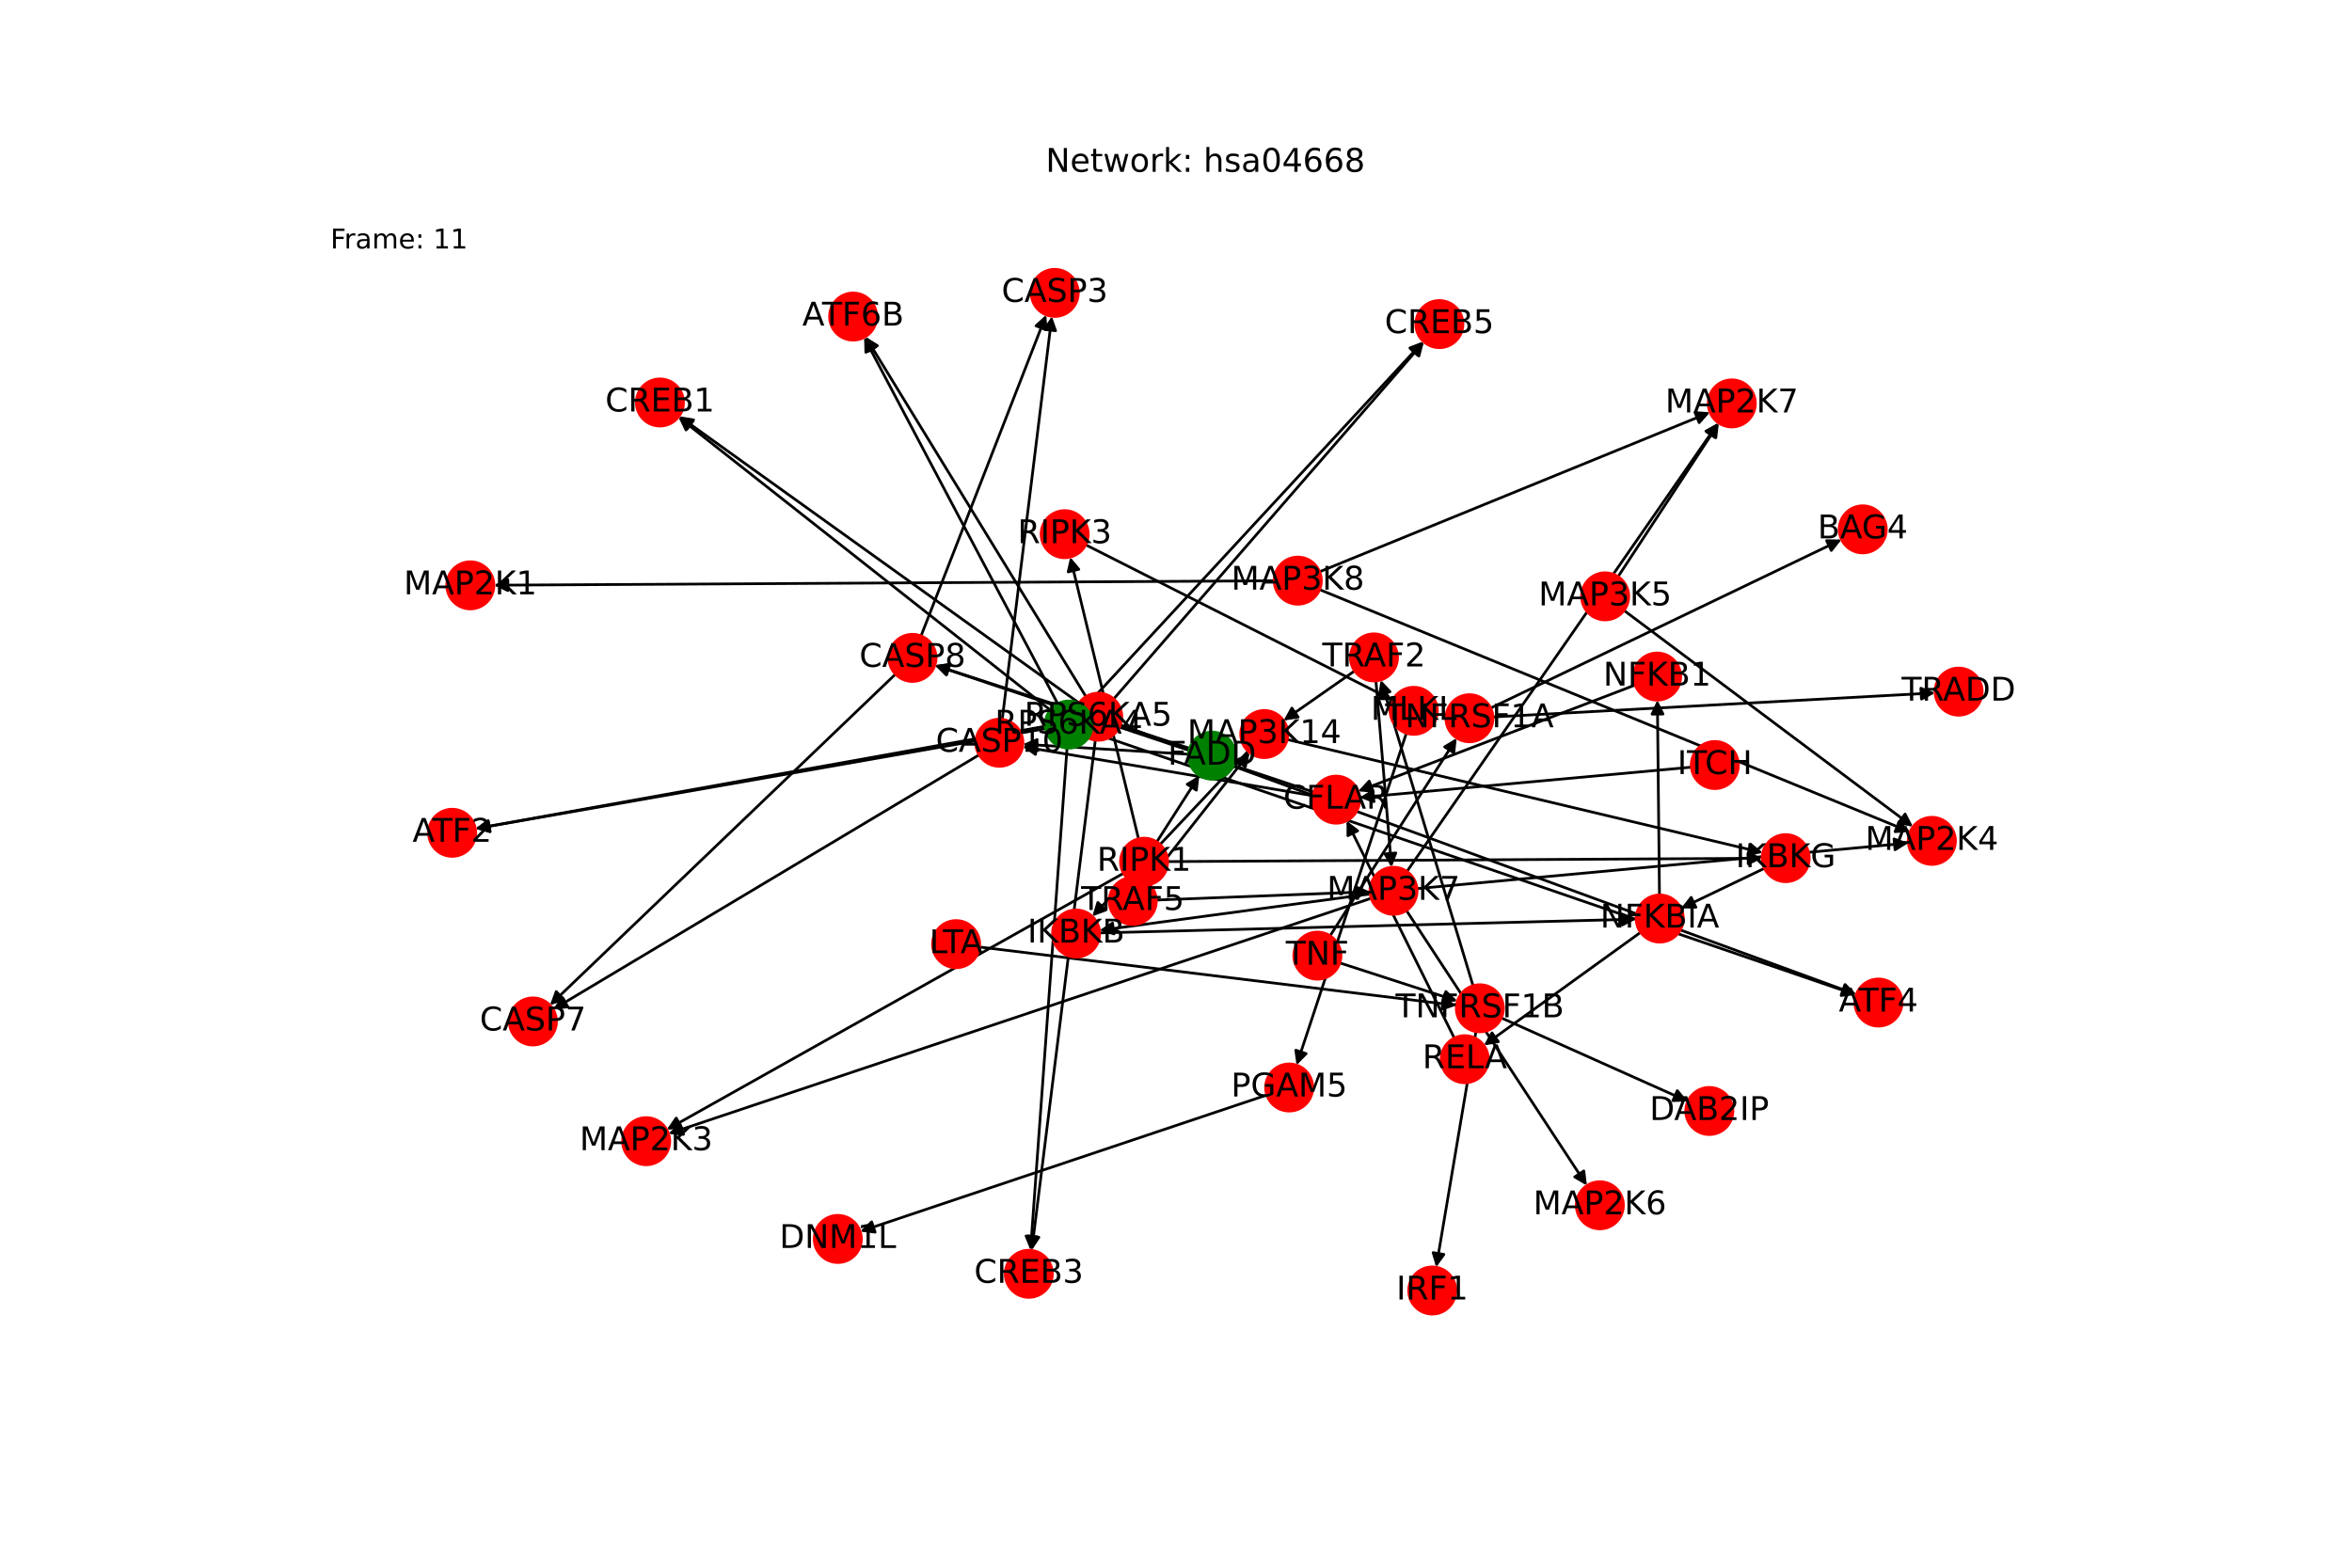 <?xml version="1.0" encoding="utf-8" standalone="no"?>
<!DOCTYPE svg PUBLIC "-//W3C//DTD SVG 1.1//EN"
  "http://www.w3.org/Graphics/SVG/1.1/DTD/svg11.dtd">
<!-- Created with matplotlib (https://matplotlib.org/) -->
<svg height="576pt" version="1.1" viewBox="0 0 864 576" width="864pt" xmlns="http://www.w3.org/2000/svg" xmlns:xlink="http://www.w3.org/1999/xlink">
 <defs>
  <style type="text/css">*{stroke-linecap:butt;stroke-linejoin:round;}</style>
 </defs>
 <g id="figure_1">
  <g id="patch_1">
   <path d="M 0 576 
L 864 576 
L 864 0 
L 0 0 
z
" style="fill:#ffffff;"/>
  </g>
  <g id="axes_1">
   <g id="patch_2">
    <path clip-path="url(#pca495f8135)" d="M 488.605 343.83 
Q 511.866 307.509 534.525 272.13 
" style="fill:none;stroke:#000000;stroke-linecap:round;"/>
    <path clip-path="url(#pca495f8135)" d="M 530.683 274.42 
L 534.525 272.13 
L 534.052 276.577 
L 530.683 274.42 
z
" style="stroke:#000000;stroke-linecap:round;"/>
   </g>
   <g id="patch_3">
    <path clip-path="url(#pca495f8135)" d="M 492.172 353.791 
Q 513.777 360.794 534.319 367.453 
" style="fill:none;stroke:#000000;stroke-linecap:round;"/>
    <path clip-path="url(#pca495f8135)" d="M 531.131 364.317 
L 534.319 367.453 
L 529.897 368.122 
L 531.131 364.317 
z
" style="stroke:#000000;stroke-linecap:round;"/>
   </g>
   <g id="patch_4">
    <path clip-path="url(#pca495f8135)" d="M 548.443 263.426 
Q 629.645 259.006 709.731 254.647 
" style="fill:none;stroke:#000000;stroke-linecap:round;"/>
    <path clip-path="url(#pca495f8135)" d="M 705.628 252.867 
L 709.731 254.647 
L 705.845 256.861 
L 705.628 252.867 
z
" style="stroke:#000000;stroke-linecap:round;"/>
   </g>
   <g id="patch_5">
    <path clip-path="url(#pca495f8135)" d="M 547.606 260.146 
Q 612.037 229.193 675.461 198.725 
" style="fill:none;stroke:#000000;stroke-linecap:round;"/>
    <path clip-path="url(#pca495f8135)" d="M 670.99 198.654 
L 675.461 198.725 
L 672.722 202.259 
L 670.99 198.654 
z
" style="stroke:#000000;stroke-linecap:round;"/>
   </g>
   <g id="patch_6">
    <path clip-path="url(#pca495f8135)" d="M 428.934 316.566 
Q 538.12 315.958 646.188 315.356 
" style="fill:none;stroke:#000000;stroke-linecap:round;"/>
    <path clip-path="url(#pca495f8135)" d="M 642.177 313.378 
L 646.188 315.356 
L 642.199 317.378 
L 642.177 313.378 
z
" style="stroke:#000000;stroke-linecap:round;"/>
   </g>
   <g id="patch_7">
    <path clip-path="url(#pca495f8135)" d="M 418.231 308.2 
Q 405.687 256.44 393.405 205.766 
" style="fill:none;stroke:#000000;stroke-linecap:round;"/>
    <path clip-path="url(#pca495f8135)" d="M 392.404 210.125 
L 393.405 205.766 
L 396.291 209.182 
L 392.404 210.125 
z
" style="stroke:#000000;stroke-linecap:round;"/>
   </g>
   <g id="patch_8">
    <path clip-path="url(#pca495f8135)" d="M 412.722 320.852 
Q 328.825 367.953 245.903 414.507 
" style="fill:none;stroke:#000000;stroke-linecap:round;"/>
    <path clip-path="url(#pca495f8135)" d="M 250.37 414.293 
L 245.903 414.507 
L 248.412 410.805 
L 250.37 414.293 
z
" style="stroke:#000000;stroke-linecap:round;"/>
   </g>
   <g id="patch_9">
    <path clip-path="url(#pca495f8135)" d="M 424.94 309.324 
Q 432.75 297.128 439.957 285.874 
" style="fill:none;stroke:#000000;stroke-linecap:round;"/>
    <path clip-path="url(#pca495f8135)" d="M 436.116 288.164 
L 439.957 285.874 
L 439.484 290.321 
L 436.116 288.164 
z
" style="stroke:#000000;stroke-linecap:round;"/>
   </g>
   <g id="patch_10">
    <path clip-path="url(#pca495f8135)" d="M 503.32 328.449 
Q 453.599 335.145 404.985 341.692 
" style="fill:none;stroke:#000000;stroke-linecap:round;"/>
    <path clip-path="url(#pca495f8135)" d="M 409.216 343.14 
L 404.985 341.692 
L 408.683 339.176 
L 409.216 343.14 
z
" style="stroke:#000000;stroke-linecap:round;"/>
   </g>
   <g id="patch_11">
    <path clip-path="url(#pca495f8135)" d="M 520.521 326.494 
Q 610.781 318.122 699.928 309.853 
" style="fill:none;stroke:#000000;stroke-linecap:round;"/>
    <path clip-path="url(#pca495f8135)" d="M 695.761 308.231 
L 699.928 309.853 
L 696.13 312.214 
L 695.761 308.231 
z
" style="stroke:#000000;stroke-linecap:round;"/>
   </g>
   <g id="patch_12">
    <path clip-path="url(#pca495f8135)" d="M 516.836 320.181 
Q 574.039 237.756 630.604 156.25 
" style="fill:none;stroke:#000000;stroke-linecap:round;"/>
    <path clip-path="url(#pca495f8135)" d="M 626.681 158.396 
L 630.604 156.25 
L 629.967 160.676 
L 626.681 158.396 
z
" style="stroke:#000000;stroke-linecap:round;"/>
   </g>
   <g id="patch_13">
    <path clip-path="url(#pca495f8135)" d="M 503.685 330.047 
Q 374.636 373.295 246.647 416.187 
" style="fill:none;stroke:#000000;stroke-linecap:round;"/>
    <path clip-path="url(#pca495f8135)" d="M 251.075 416.813 
L 246.647 416.187 
L 249.804 413.02 
L 251.075 416.813 
z
" style="stroke:#000000;stroke-linecap:round;"/>
   </g>
   <g id="patch_14">
    <path clip-path="url(#pca495f8135)" d="M 516.649 334.534 
Q 549.798 385.068 582.334 434.668 
" style="fill:none;stroke:#000000;stroke-linecap:round;"/>
    <path clip-path="url(#pca495f8135)" d="M 581.812 430.227 
L 582.334 434.668 
L 578.468 432.421 
L 581.812 430.227 
z
" style="stroke:#000000;stroke-linecap:round;"/>
   </g>
   <g id="patch_15">
    <path clip-path="url(#pca495f8135)" d="M 648.154 319.047 
Q 632.828 326.397 618.51 333.264 
" style="fill:none;stroke:#000000;stroke-linecap:round;"/>
    <path clip-path="url(#pca495f8135)" d="M 622.981 333.337 
L 618.51 333.264 
L 621.251 329.731 
L 622.981 333.337 
z
" style="stroke:#000000;stroke-linecap:round;"/>
   </g>
   <g id="patch_16">
    <path clip-path="url(#pca495f8135)" d="M 403.956 342.774 
Q 502.496 340.245 599.918 337.744 
" style="fill:none;stroke:#000000;stroke-linecap:round;"/>
    <path clip-path="url(#pca495f8135)" d="M 595.868 335.847 
L 599.918 337.744 
L 595.971 339.846 
L 595.868 335.847 
z
" style="stroke:#000000;stroke-linecap:round;"/>
   </g>
   <g id="patch_17">
    <path clip-path="url(#pca495f8135)" d="M 602.669 342.561 
Q 573.882 363.336 546.002 383.456 
" style="fill:none;stroke:#000000;stroke-linecap:round;"/>
    <path clip-path="url(#pca495f8135)" d="M 550.416 382.737 
L 546.002 383.456 
L 548.075 379.494 
L 550.416 382.737 
z
" style="stroke:#000000;stroke-linecap:round;"/>
   </g>
   <g id="patch_18">
    <path clip-path="url(#pca495f8135)" d="M 609.599 328.835 
Q 609.216 293.043 608.846 258.369 
" style="fill:none;stroke:#000000;stroke-linecap:round;"/>
    <path clip-path="url(#pca495f8135)" d="M 606.889 262.39 
L 608.846 258.369 
L 610.889 262.347 
L 606.889 262.39 
z
" style="stroke:#000000;stroke-linecap:round;"/>
   </g>
   <g id="patch_19">
    <path clip-path="url(#pca495f8135)" d="M 468.085 213.389 
Q 324.76 214.202 182.554 215.009 
" style="fill:none;stroke:#000000;stroke-linecap:round;"/>
    <path clip-path="url(#pca495f8135)" d="M 186.565 216.986 
L 182.554 215.009 
L 186.542 212.986 
L 186.565 216.986 
z
" style="stroke:#000000;stroke-linecap:round;"/>
   </g>
   <g id="patch_20">
    <path clip-path="url(#pca495f8135)" d="M 484.759 216.629 
Q 593.204 261.145 700.615 305.236 
" style="fill:none;stroke:#000000;stroke-linecap:round;"/>
    <path clip-path="url(#pca495f8135)" d="M 697.674 301.867 
L 700.615 305.236 
L 696.155 305.568 
L 697.674 301.867 
z
" style="stroke:#000000;stroke-linecap:round;"/>
   </g>
   <g id="patch_21">
    <path clip-path="url(#pca495f8135)" d="M 484.76 210.065 
Q 556.461 180.779 627.126 151.915 
" style="fill:none;stroke:#000000;stroke-linecap:round;"/>
    <path clip-path="url(#pca495f8135)" d="M 622.667 151.576 
L 627.126 151.915 
L 624.179 155.279 
L 622.667 151.576 
z
" style="stroke:#000000;stroke-linecap:round;"/>
   </g>
   <g id="patch_22">
    <path clip-path="url(#pca495f8135)" d="M 541.118 362.178 
Q 524.169 306.009 507.543 250.91 
" style="fill:none;stroke:#000000;stroke-linecap:round;"/>
    <path clip-path="url(#pca495f8135)" d="M 506.784 255.317 
L 507.543 250.91 
L 510.613 254.162 
L 506.784 255.317 
z
" style="stroke:#000000;stroke-linecap:round;"/>
   </g>
   <g id="patch_23">
    <path clip-path="url(#pca495f8135)" d="M 551.524 374.006 
Q 585.763 389.332 618.983 404.201 
" style="fill:none;stroke:#000000;stroke-linecap:round;"/>
    <path clip-path="url(#pca495f8135)" d="M 616.149 400.741 
L 618.983 404.201 
L 614.514 404.392 
L 616.149 400.741 
z
" style="stroke:#000000;stroke-linecap:round;"/>
   </g>
   <g id="patch_24">
    <path clip-path="url(#pca495f8135)" d="M 542.179 379.008 
Q 534.88 422.311 527.766 464.511 
" style="fill:none;stroke:#000000;stroke-linecap:round;"/>
    <path clip-path="url(#pca495f8135)" d="M 530.403 460.899 
L 527.766 464.511 
L 526.459 460.234 
L 530.403 460.899 
z
" style="stroke:#000000;stroke-linecap:round;"/>
   </g>
   <g id="patch_25">
    <path clip-path="url(#pca495f8135)" d="M 497.618 246.508 
Q 484.571 255.629 472.44 264.109 
" style="fill:none;stroke:#000000;stroke-linecap:round;"/>
    <path clip-path="url(#pca495f8135)" d="M 476.864 263.457 
L 472.44 264.109 
L 474.572 260.178 
L 476.864 263.457 
z
" style="stroke:#000000;stroke-linecap:round;"/>
   </g>
   <g id="patch_26">
    <path clip-path="url(#pca495f8135)" d="M 505.44 250.173 
Q 508.308 284.42 511.084 317.552 
" style="fill:none;stroke:#000000;stroke-linecap:round;"/>
    <path clip-path="url(#pca495f8135)" d="M 512.743 313.399 
L 511.084 317.552 
L 508.757 313.733 
L 512.743 313.399 
z
" style="stroke:#000000;stroke-linecap:round;"/>
   </g>
   <g id="patch_27">
    <path clip-path="url(#pca495f8135)" d="M 472.855 271.715 
Q 560.197 292.506 646.452 313.038 
" style="fill:none;stroke:#000000;stroke-linecap:round;"/>
    <path clip-path="url(#pca495f8135)" d="M 643.024 310.166 
L 646.452 313.038 
L 642.097 314.057 
L 643.024 310.166 
z
" style="stroke:#000000;stroke-linecap:round;"/>
   </g>
   <g id="patch_28">
    <path clip-path="url(#pca495f8135)" d="M 458.486 276.009 
Q 429.862 306.354 402.005 335.885 
" style="fill:none;stroke:#000000;stroke-linecap:round;"/>
    <path clip-path="url(#pca495f8135)" d="M 406.204 334.348 
L 402.005 335.885 
L 403.295 331.603 
L 406.204 334.348 
z
" style="stroke:#000000;stroke-linecap:round;"/>
   </g>
   <g id="patch_29">
    <path clip-path="url(#pca495f8135)" d="M 398.832 200.178 
Q 455.222 228.72 510.615 256.758 
" style="fill:none;stroke:#000000;stroke-linecap:round;"/>
    <path clip-path="url(#pca495f8135)" d="M 507.949 253.167 
L 510.615 256.758 
L 506.143 256.736 
L 507.949 253.167 
z
" style="stroke:#000000;stroke-linecap:round;"/>
   </g>
   <g id="patch_30">
    <path clip-path="url(#pca495f8135)" d="M 516.62 269.396 
Q 496.457 330.373 476.646 390.288 
" style="fill:none;stroke:#000000;stroke-linecap:round;"/>
    <path clip-path="url(#pca495f8135)" d="M 479.8 387.118 
L 476.646 390.288 
L 476.003 385.862 
L 479.8 387.118 
z
" style="stroke:#000000;stroke-linecap:round;"/>
   </g>
   <g id="patch_31">
    <path clip-path="url(#pca495f8135)" d="M 465.367 402.324 
Q 390.677 427.391 317.046 452.102 
" style="fill:none;stroke:#000000;stroke-linecap:round;"/>
    <path clip-path="url(#pca495f8135)" d="M 321.474 452.726 
L 317.046 452.102 
L 320.202 448.933 
L 321.474 452.726 
z
" style="stroke:#000000;stroke-linecap:round;"/>
   </g>
   <g id="patch_32">
    <path clip-path="url(#pca495f8135)" d="M 596.577 224.301 
Q 649.653 264.03 701.834 303.09 
" style="fill:none;stroke:#000000;stroke-linecap:round;"/>
    <path clip-path="url(#pca495f8135)" d="M 699.83 299.092 
L 701.834 303.09 
L 697.433 302.295 
L 699.83 299.092 
z
" style="stroke:#000000;stroke-linecap:round;"/>
   </g>
   <g id="patch_33">
    <path clip-path="url(#pca495f8135)" d="M 594.397 211.869 
Q 612.912 183.662 630.814 156.39 
" style="fill:none;stroke:#000000;stroke-linecap:round;"/>
    <path clip-path="url(#pca495f8135)" d="M 626.947 158.637 
L 630.814 156.39 
L 630.291 160.832 
L 626.947 158.637 
z
" style="stroke:#000000;stroke-linecap:round;"/>
   </g>
   <g id="patch_34">
    <path clip-path="url(#pca495f8135)" d="M 436.999 274.955 
Q 390.218 259.679 344.501 244.75 
" style="fill:none;stroke:#000000;stroke-linecap:round;"/>
    <path clip-path="url(#pca495f8135)" d="M 347.682 247.893 
L 344.501 244.75 
L 348.924 244.09 
L 347.682 247.893 
z
" style="stroke:#000000;stroke-linecap:round;"/>
   </g>
   <g id="patch_35">
    <path clip-path="url(#pca495f8135)" d="M 436.585 277.118 
Q 406.172 275.273 376.875 273.496 
" style="fill:none;stroke:#000000;stroke-linecap:round;"/>
    <path clip-path="url(#pca495f8135)" d="M 380.746 275.734 
L 376.875 273.496 
L 380.988 271.742 
L 380.746 275.734 
z
" style="stroke:#000000;stroke-linecap:round;"/>
   </g>
   <g id="patch_36">
    <path clip-path="url(#pca495f8135)" d="M 621.318 281.876 
Q 560.381 287.447 500.558 292.916 
" style="fill:none;stroke:#000000;stroke-linecap:round;"/>
    <path clip-path="url(#pca495f8135)" d="M 504.724 294.544 
L 500.558 292.916 
L 504.36 290.56 
L 504.724 294.544 
z
" style="stroke:#000000;stroke-linecap:round;"/>
   </g>
   <g id="patch_37">
    <path clip-path="url(#pca495f8135)" d="M 482.609 291.057 
Q 413.011 267.759 344.472 244.817 
" style="fill:none;stroke:#000000;stroke-linecap:round;"/>
    <path clip-path="url(#pca495f8135)" d="M 347.631 247.983 
L 344.472 244.817 
L 348.9 244.19 
L 347.631 247.983 
z
" style="stroke:#000000;stroke-linecap:round;"/>
   </g>
   <g id="patch_38">
    <path clip-path="url(#pca495f8135)" d="M 482.287 292.364 
Q 428.969 283.355 376.753 274.532 
" style="fill:none;stroke:#000000;stroke-linecap:round;"/>
    <path clip-path="url(#pca495f8135)" d="M 380.364 277.171 
L 376.753 274.532 
L 381.03 273.227 
L 380.364 277.171 
z
" style="stroke:#000000;stroke-linecap:round;"/>
   </g>
   <g id="patch_39">
    <path clip-path="url(#pca495f8135)" d="M 424.776 330.693 
Q 464.011 329.162 502.128 327.675 
" style="fill:none;stroke:#000000;stroke-linecap:round;"/>
    <path clip-path="url(#pca495f8135)" d="M 498.053 325.833 
L 502.128 327.675 
L 498.209 329.83 
L 498.053 325.833 
z
" style="stroke:#000000;stroke-linecap:round;"/>
   </g>
   <g id="patch_40">
    <path clip-path="url(#pca495f8135)" d="M 421.479 324.23 
Q 440.274 300.372 458.377 277.392 
" style="fill:none;stroke:#000000;stroke-linecap:round;"/>
    <path clip-path="url(#pca495f8135)" d="M 454.33 279.297 
L 458.377 277.392 
L 457.472 281.772 
L 454.33 279.297 
z
" style="stroke:#000000;stroke-linecap:round;"/>
   </g>
   <g id="patch_41">
    <path clip-path="url(#pca495f8135)" d="M 534.228 381.416 
Q 514.448 341.492 495.165 302.57 
" style="fill:none;stroke:#000000;stroke-linecap:round;"/>
    <path clip-path="url(#pca495f8135)" d="M 495.148 307.042 
L 495.165 302.57 
L 498.733 305.266 
L 495.148 307.042 
z
" style="stroke:#000000;stroke-linecap:round;"/>
   </g>
   <g id="patch_42">
    <path clip-path="url(#pca495f8135)" d="M 600.655 251.687 
Q 549.783 271.196 499.955 290.304 
" style="fill:none;stroke:#000000;stroke-linecap:round;"/>
    <path clip-path="url(#pca495f8135)" d="M 504.406 290.74 
L 499.955 290.304 
L 502.974 287.005 
L 504.406 290.74 
z
" style="stroke:#000000;stroke-linecap:round;"/>
   </g>
   <g id="patch_43">
    <path clip-path="url(#pca495f8135)" d="M 396.397 258.287 
Q 322.926 205.606 250.364 153.576 
" style="fill:none;stroke:#000000;stroke-linecap:round;"/>
    <path clip-path="url(#pca495f8135)" d="M 252.45 157.533 
L 250.364 153.576 
L 254.781 154.282 
L 252.45 157.533 
z
" style="stroke:#000000;stroke-linecap:round;"/>
   </g>
   <g id="patch_44">
    <path clip-path="url(#pca495f8135)" d="M 402.365 271.926 
Q 390.684 365.673 379.141 458.311 
" style="fill:none;stroke:#000000;stroke-linecap:round;"/>
    <path clip-path="url(#pca495f8135)" d="M 381.62 454.589 
L 379.141 458.311 
L 377.651 454.094 
L 381.62 454.589 
z
" style="stroke:#000000;stroke-linecap:round;"/>
   </g>
   <g id="patch_45">
    <path clip-path="url(#pca495f8135)" d="M 394.915 264.865 
Q 284.771 284.658 175.729 304.253 
" style="fill:none;stroke:#000000;stroke-linecap:round;"/>
    <path clip-path="url(#pca495f8135)" d="M 180.019 305.514 
L 175.729 304.253 
L 179.312 301.577 
L 180.019 305.514 
z
" style="stroke:#000000;stroke-linecap:round;"/>
   </g>
   <g id="patch_46">
    <path clip-path="url(#pca495f8135)" d="M 411.566 266.313 
Q 546.741 315.846 680.866 364.994 
" style="fill:none;stroke:#000000;stroke-linecap:round;"/>
    <path clip-path="url(#pca495f8135)" d="M 677.798 361.74 
L 680.866 364.994 
L 676.422 365.496 
L 677.798 361.74 
z
" style="stroke:#000000;stroke-linecap:round;"/>
   </g>
   <g id="patch_47">
    <path clip-path="url(#pca495f8135)" d="M 409.117 256.794 
Q 466.093 191.206 522.337 126.462 
" style="fill:none;stroke:#000000;stroke-linecap:round;"/>
    <path clip-path="url(#pca495f8135)" d="M 518.204 128.17 
L 522.337 126.462 
L 521.223 130.793 
L 518.204 128.17 
z
" style="stroke:#000000;stroke-linecap:round;"/>
   </g>
   <g id="patch_48">
    <path clip-path="url(#pca495f8135)" d="M 398.912 255.947 
Q 358.417 189.823 318.506 124.652 
" style="fill:none;stroke:#000000;stroke-linecap:round;"/>
    <path clip-path="url(#pca495f8135)" d="M 318.89 129.108 
L 318.506 124.652 
L 322.301 127.019 
L 318.89 129.108 
z
" style="stroke:#000000;stroke-linecap:round;"/>
   </g>
   <g id="patch_49">
    <path clip-path="url(#pca495f8135)" d="M 385.797 260.861 
Q 317.509 207.05 250.099 153.931 
" style="fill:none;stroke:#000000;stroke-linecap:round;"/>
    <path clip-path="url(#pca495f8135)" d="M 252.003 157.978 
L 250.099 153.931 
L 254.479 154.836 
L 252.003 157.978 
z
" style="stroke:#000000;stroke-linecap:round;"/>
   </g>
   <g id="patch_50">
    <path clip-path="url(#pca495f8135)" d="M 391.973 274.859 
Q 385.266 367.119 378.641 458.263 
" style="fill:none;stroke:#000000;stroke-linecap:round;"/>
    <path clip-path="url(#pca495f8135)" d="M 380.926 454.418 
L 378.641 458.263 
L 376.936 454.128 
L 380.926 454.418 
z
" style="stroke:#000000;stroke-linecap:round;"/>
   </g>
   <g id="patch_51">
    <path clip-path="url(#pca495f8135)" d="M 384.068 267.72 
Q 279.352 286.103 175.738 304.292 
" style="fill:none;stroke:#000000;stroke-linecap:round;"/>
    <path clip-path="url(#pca495f8135)" d="M 180.023 305.57 
L 175.738 304.292 
L 179.332 301.63 
L 180.023 305.57 
z
" style="stroke:#000000;stroke-linecap:round;"/>
   </g>
   <g id="patch_52">
    <path clip-path="url(#pca495f8135)" d="M 400.793 269.035 
Q 541.325 317.291 680.8 365.183 
" style="fill:none;stroke:#000000;stroke-linecap:round;"/>
    <path clip-path="url(#pca495f8135)" d="M 677.666 361.993 
L 680.8 365.183 
L 676.367 365.776 
L 677.666 361.993 
z
" style="stroke:#000000;stroke-linecap:round;"/>
   </g>
   <g id="patch_53">
    <path clip-path="url(#pca495f8135)" d="M 398.482 259.866 
Q 460.675 192.651 522.108 126.257 
" style="fill:none;stroke:#000000;stroke-linecap:round;"/>
    <path clip-path="url(#pca495f8135)" d="M 517.923 127.835 
L 522.108 126.257 
L 520.859 130.552 
L 517.923 127.835 
z
" style="stroke:#000000;stroke-linecap:round;"/>
   </g>
   <g id="patch_54">
    <path clip-path="url(#pca495f8135)" d="M 388.556 258.566 
Q 353 191.267 317.966 124.956 
" style="fill:none;stroke:#000000;stroke-linecap:round;"/>
    <path clip-path="url(#pca495f8135)" d="M 318.066 129.427 
L 317.966 124.956 
L 321.603 127.559 
L 318.066 129.427 
z
" style="stroke:#000000;stroke-linecap:round;"/>
   </g>
   <g id="patch_55">
    <path clip-path="url(#pca495f8135)" d="M 359.822 347.951 
Q 447.422 358.683 533.914 369.279 
" style="fill:none;stroke:#000000;stroke-linecap:round;"/>
    <path clip-path="url(#pca495f8135)" d="M 530.186 366.807 
L 533.914 369.279 
L 529.7 370.777 
L 530.186 366.807 
z
" style="stroke:#000000;stroke-linecap:round;"/>
   </g>
   <g id="patch_56">
    <path clip-path="url(#pca495f8135)" d="M 328.949 247.705 
Q 265.484 308.51 202.827 368.542 
" style="fill:none;stroke:#000000;stroke-linecap:round;"/>
    <path clip-path="url(#pca495f8135)" d="M 207.098 367.219 
L 202.827 368.542 
L 204.331 364.33 
L 207.098 367.219 
z
" style="stroke:#000000;stroke-linecap:round;"/>
   </g>
   <g id="patch_57">
    <path clip-path="url(#pca495f8135)" d="M 338.345 233.647 
Q 361.328 174.66 383.906 116.715 
" style="fill:none;stroke:#000000;stroke-linecap:round;"/>
    <path clip-path="url(#pca495f8135)" d="M 380.59 119.716 
L 383.906 116.715 
L 384.317 121.168 
L 380.59 119.716 
z
" style="stroke:#000000;stroke-linecap:round;"/>
   </g>
   <g id="patch_58">
    <path clip-path="url(#pca495f8135)" d="M 359.68 277.346 
Q 281.441 324.104 204.162 370.289 
" style="fill:none;stroke:#000000;stroke-linecap:round;"/>
    <path clip-path="url(#pca495f8135)" d="M 208.621 369.954 
L 204.162 370.289 
L 206.569 366.52 
L 208.621 369.954 
z
" style="stroke:#000000;stroke-linecap:round;"/>
   </g>
   <g id="patch_59">
    <path clip-path="url(#pca495f8135)" d="M 368.17 264.31 
Q 377.283 190.256 386.26 117.311 
" style="fill:none;stroke:#000000;stroke-linecap:round;"/>
    <path clip-path="url(#pca495f8135)" d="M 383.786 121.036 
L 386.26 117.311 
L 387.757 121.525 
L 383.786 121.036 
z
" style="stroke:#000000;stroke-linecap:round;"/>
   </g>
   <g id="PathCollection_1">
    <defs>
     <path d="M 0 8.66 
C 2.297 8.66 4.5 7.748 6.124 6.124 
C 7.748 4.5 8.66 2.297 8.66 -0 
C 8.66 -2.297 7.748 -4.5 6.124 -6.124 
C 4.5 -7.748 2.297 -8.66 0 -8.66 
C -2.297 -8.66 -4.5 -7.748 -6.124 -6.124 
C -7.748 -4.5 -8.66 -2.297 -8.66 0 
C -8.66 2.297 -7.748 4.5 -6.124 6.124 
C -4.5 7.748 -2.297 8.66 0 8.66 
z
" id="C0_0_b8b6d0cc41"/>
    </defs>
    <g clip-path="url(#pca495f8135)">
     <use style="fill:#ff0000;stroke:#ff0000;" x="483.935" xlink:href="#C0_0_b8b6d0cc41" y="351.121"/>
    </g>
    <g clip-path="url(#pca495f8135)">
     <use style="fill:#ff0000;stroke:#ff0000;" x="539.798" xlink:href="#C0_0_b8b6d0cc41" y="263.897"/>
    </g>
    <g clip-path="url(#pca495f8135)">
     <use style="fill:#ff0000;stroke:#ff0000;" x="719.494" xlink:href="#C0_0_b8b6d0cc41" y="254.115"/>
    </g>
    <g clip-path="url(#pca495f8135)">
     <use style="fill:#ff0000;stroke:#ff0000;" x="420.271" xlink:href="#C0_0_b8b6d0cc41" y="316.614"/>
    </g>
    <g clip-path="url(#pca495f8135)">
     <use style="fill:#ff0000;stroke:#ff0000;" x="511.9" xlink:href="#C0_0_b8b6d0cc41" y="327.294"/>
    </g>
    <g clip-path="url(#pca495f8135)">
     <use style="fill:#ff0000;stroke:#ff0000;" x="655.963" xlink:href="#C0_0_b8b6d0cc41" y="315.302"/>
    </g>
    <g clip-path="url(#pca495f8135)">
     <use style="fill:#ff0000;stroke:#ff0000;" x="395.296" xlink:href="#C0_0_b8b6d0cc41" y="342.997"/>
    </g>
    <g clip-path="url(#pca495f8135)">
     <use style="fill:#ff0000;stroke:#ff0000;" x="609.691" xlink:href="#C0_0_b8b6d0cc41" y="337.493"/>
    </g>
    <g clip-path="url(#pca495f8135)">
     <use style="fill:#ff0000;stroke:#ff0000;" x="476.744" xlink:href="#C0_0_b8b6d0cc41" y="213.34"/>
    </g>
    <g clip-path="url(#pca495f8135)">
     <use style="fill:#ff0000;stroke:#ff0000;" x="172.78" xlink:href="#C0_0_b8b6d0cc41" y="215.065"/>
    </g>
    <g clip-path="url(#pca495f8135)">
     <use style="fill:#ff0000;stroke:#ff0000;" x="543.619" xlink:href="#C0_0_b8b6d0cc41" y="370.468"/>
    </g>
    <g clip-path="url(#pca495f8135)">
     <use style="fill:#ff0000;stroke:#ff0000;" x="504.717" xlink:href="#C0_0_b8b6d0cc41" y="241.546"/>
    </g>
    <g clip-path="url(#pca495f8135)">
     <use style="fill:#ff0000;stroke:#ff0000;" x="464.43" xlink:href="#C0_0_b8b6d0cc41" y="269.709"/>
    </g>
    <g clip-path="url(#pca495f8135)">
     <use style="fill:#ff0000;stroke:#ff0000;" x="391.103" xlink:href="#C0_0_b8b6d0cc41" y="196.266"/>
    </g>
    <g clip-path="url(#pca495f8135)">
     <use style="fill:#ff0000;stroke:#ff0000;" x="684.273" xlink:href="#C0_0_b8b6d0cc41" y="194.492"/>
    </g>
    <g clip-path="url(#pca495f8135)">
     <use style="fill:#ff0000;stroke:#ff0000;" x="519.339" xlink:href="#C0_0_b8b6d0cc41" y="261.173"/>
    </g>
    <g clip-path="url(#pca495f8135)">
     <use style="fill:#ff0000;stroke:#ff0000;" x="473.577" xlink:href="#C0_0_b8b6d0cc41" y="399.569"/>
    </g>
    <g clip-path="url(#pca495f8135)">
     <use style="fill:#ff0000;stroke:#ff0000;" x="307.774" xlink:href="#C0_0_b8b6d0cc41" y="455.214"/>
    </g>
    <g clip-path="url(#pca495f8135)">
     <use style="fill:#ff0000;stroke:#ff0000;" x="589.644" xlink:href="#C0_0_b8b6d0cc41" y="219.11"/>
    </g>
    <g clip-path="url(#pca495f8135)">
     <use style="fill:#ff0000;stroke:#ff0000;" x="627.908" xlink:href="#C0_0_b8b6d0cc41" y="408.195"/>
    </g>
    <g clip-path="url(#pca495f8135)">
     <use style="fill:#ff0000;stroke:#ff0000;" x="237.375" xlink:href="#C0_0_b8b6d0cc41" y="419.295"/>
    </g>
    <g clip-path="url(#pca495f8135)">
     <use style="fill:#ff0000;stroke:#ff0000;" x="526.141" xlink:href="#C0_0_b8b6d0cc41" y="474.153"/>
    </g>
    <g clip-path="url(#pca495f8135)">
     <use style="fill:#008000;stroke:#008000;" x="445.229" xlink:href="#C0_0_b8b6d0cc41" y="277.642"/>
    </g>
    <g clip-path="url(#pca495f8135)">
     <use style="fill:#ff0000;stroke:#ff0000;" x="195.766" xlink:href="#C0_0_b8b6d0cc41" y="375.306"/>
    </g>
    <g clip-path="url(#pca495f8135)">
     <use style="fill:#ff0000;stroke:#ff0000;" x="387.454" xlink:href="#C0_0_b8b6d0cc41" y="107.607"/>
    </g>
    <g clip-path="url(#pca495f8135)">
     <use style="fill:#ff0000;stroke:#ff0000;" x="629.941" xlink:href="#C0_0_b8b6d0cc41" y="281.087"/>
    </g>
    <g clip-path="url(#pca495f8135)">
     <use style="fill:#ff0000;stroke:#ff0000;" x="490.823" xlink:href="#C0_0_b8b6d0cc41" y="293.806"/>
    </g>
    <g clip-path="url(#pca495f8135)">
     <use style="fill:#ff0000;stroke:#ff0000;" x="416.121" xlink:href="#C0_0_b8b6d0cc41" y="331.03"/>
    </g>
    <g clip-path="url(#pca495f8135)">
     <use style="fill:#ff0000;stroke:#ff0000;" x="709.662" xlink:href="#C0_0_b8b6d0cc41" y="308.95"/>
    </g>
    <g clip-path="url(#pca495f8135)">
     <use style="fill:#ff0000;stroke:#ff0000;" x="636.178" xlink:href="#C0_0_b8b6d0cc41" y="148.218"/>
    </g>
    <g clip-path="url(#pca495f8135)">
     <use style="fill:#ff0000;stroke:#ff0000;" x="587.698" xlink:href="#C0_0_b8b6d0cc41" y="442.845"/>
    </g>
    <g clip-path="url(#pca495f8135)">
     <use style="fill:#ff0000;stroke:#ff0000;" x="538.074" xlink:href="#C0_0_b8b6d0cc41" y="389.178"/>
    </g>
    <g clip-path="url(#pca495f8135)">
     <use style="fill:#ff0000;stroke:#ff0000;" x="608.742" xlink:href="#C0_0_b8b6d0cc41" y="248.586"/>
    </g>
    <g clip-path="url(#pca495f8135)">
     <use style="fill:#ff0000;stroke:#ff0000;" x="403.436" xlink:href="#C0_0_b8b6d0cc41" y="263.334"/>
    </g>
    <g clip-path="url(#pca495f8135)">
     <use style="fill:#008000;stroke:#008000;" x="392.601" xlink:href="#C0_0_b8b6d0cc41" y="266.222"/>
    </g>
    <g clip-path="url(#pca495f8135)">
     <use style="fill:#ff0000;stroke:#ff0000;" x="242.419" xlink:href="#C0_0_b8b6d0cc41" y="147.879"/>
    </g>
    <g clip-path="url(#pca495f8135)">
     <use style="fill:#ff0000;stroke:#ff0000;" x="377.932" xlink:href="#C0_0_b8b6d0cc41" y="468.017"/>
    </g>
    <g clip-path="url(#pca495f8135)">
     <use style="fill:#ff0000;stroke:#ff0000;" x="166.106" xlink:href="#C0_0_b8b6d0cc41" y="305.982"/>
    </g>
    <g clip-path="url(#pca495f8135)">
     <use style="fill:#ff0000;stroke:#ff0000;" x="690.045" xlink:href="#C0_0_b8b6d0cc41" y="368.358"/>
    </g>
    <g clip-path="url(#pca495f8135)">
     <use style="fill:#ff0000;stroke:#ff0000;" x="528.749" xlink:href="#C0_0_b8b6d0cc41" y="119.08"/>
    </g>
    <g clip-path="url(#pca495f8135)">
     <use style="fill:#ff0000;stroke:#ff0000;" x="313.4" xlink:href="#C0_0_b8b6d0cc41" y="116.314"/>
    </g>
    <g clip-path="url(#pca495f8135)">
     <use style="fill:#ff0000;stroke:#ff0000;" x="351.223" xlink:href="#C0_0_b8b6d0cc41" y="346.898"/>
    </g>
    <g clip-path="url(#pca495f8135)">
     <use style="fill:#ff0000;stroke:#ff0000;" x="335.202" xlink:href="#C0_0_b8b6d0cc41" y="241.714"/>
    </g>
    <g clip-path="url(#pca495f8135)">
     <use style="fill:#ff0000;stroke:#ff0000;" x="367.113" xlink:href="#C0_0_b8b6d0cc41" y="272.904"/>
    </g>
   </g>
   <g id="text_1">
    <g clip-path="url(#pca495f8135)">
     <!-- TNF -->
     <g transform="translate(472.331 354.432)scale(0.12 -0.12)">
      <defs>
       <path d="M -0.297 72.906 
L 61.375 72.906 
L 61.375 64.594 
L 35.5 64.594 
L 35.5 0 
L 25.594 0 
L 25.594 64.594 
L -0.297 64.594 
z
" id="DejaVuSans-84"/>
       <path d="M 9.812 72.906 
L 23.094 72.906 
L 55.422 11.922 
L 55.422 72.906 
L 64.984 72.906 
L 64.984 0 
L 51.703 0 
L 19.391 60.984 
L 19.391 0 
L 9.812 0 
z
" id="DejaVuSans-78"/>
       <path d="M 9.812 72.906 
L 51.703 72.906 
L 51.703 64.594 
L 19.672 64.594 
L 19.672 43.109 
L 48.578 43.109 
L 48.578 34.812 
L 19.672 34.812 
L 19.672 0 
L 9.812 0 
z
" id="DejaVuSans-70"/>
      </defs>
      <use xlink:href="#DejaVuSans-84"/>
      <use x="61.084" xlink:href="#DejaVuSans-78"/>
      <use x="135.889" xlink:href="#DejaVuSans-70"/>
     </g>
    </g>
   </g>
   <g id="text_2">
    <g clip-path="url(#pca495f8135)">
     <!-- TNFRSF1A -->
     <g transform="translate(508.842 267.208)scale(0.12 -0.12)">
      <defs>
       <path d="M 44.391 34.188 
Q 47.562 33.109 50.562 29.594 
Q 53.562 26.078 56.594 19.922 
L 66.609 0 
L 56 0 
L 46.688 18.703 
Q 43.062 26.031 39.672 28.422 
Q 36.281 30.812 30.422 30.812 
L 19.672 30.812 
L 19.672 0 
L 9.812 0 
L 9.812 72.906 
L 32.078 72.906 
Q 44.578 72.906 50.734 67.672 
Q 56.891 62.453 56.891 51.906 
Q 56.891 45.016 53.688 40.469 
Q 50.484 35.938 44.391 34.188 
z
M 19.672 64.797 
L 19.672 38.922 
L 32.078 38.922 
Q 39.203 38.922 42.844 42.219 
Q 46.484 45.516 46.484 51.906 
Q 46.484 58.297 42.844 61.547 
Q 39.203 64.797 32.078 64.797 
z
" id="DejaVuSans-82"/>
       <path d="M 53.516 70.516 
L 53.516 60.891 
Q 47.906 63.578 42.922 64.891 
Q 37.938 66.219 33.297 66.219 
Q 25.25 66.219 20.875 63.094 
Q 16.5 59.969 16.5 54.203 
Q 16.5 49.359 19.406 46.891 
Q 22.312 44.438 30.422 42.922 
L 36.375 41.703 
Q 47.406 39.594 52.656 34.297 
Q 57.906 29 57.906 20.125 
Q 57.906 9.516 50.797 4.047 
Q 43.703 -1.422 29.984 -1.422 
Q 24.812 -1.422 18.969 -0.25 
Q 13.141 0.922 6.891 3.219 
L 6.891 13.375 
Q 12.891 10.016 18.656 8.297 
Q 24.422 6.594 29.984 6.594 
Q 38.422 6.594 43.016 9.906 
Q 47.609 13.234 47.609 19.391 
Q 47.609 24.75 44.312 27.781 
Q 41.016 30.812 33.5 32.328 
L 27.484 33.5 
Q 16.453 35.688 11.516 40.375 
Q 6.594 45.062 6.594 53.422 
Q 6.594 63.094 13.406 68.656 
Q 20.219 74.219 32.172 74.219 
Q 37.312 74.219 42.625 73.281 
Q 47.953 72.359 53.516 70.516 
z
" id="DejaVuSans-83"/>
       <path d="M 12.406 8.297 
L 28.516 8.297 
L 28.516 63.922 
L 10.984 60.406 
L 10.984 69.391 
L 28.422 72.906 
L 38.281 72.906 
L 38.281 8.297 
L 54.391 8.297 
L 54.391 0 
L 12.406 0 
z
" id="DejaVuSans-49"/>
       <path d="M 34.188 63.188 
L 20.797 26.906 
L 47.609 26.906 
z
M 28.609 72.906 
L 39.797 72.906 
L 67.578 0 
L 57.328 0 
L 50.688 18.703 
L 17.828 18.703 
L 11.188 0 
L 0.781 0 
z
" id="DejaVuSans-65"/>
      </defs>
      <use xlink:href="#DejaVuSans-84"/>
      <use x="61.084" xlink:href="#DejaVuSans-78"/>
      <use x="135.889" xlink:href="#DejaVuSans-70"/>
      <use x="193.408" xlink:href="#DejaVuSans-82"/>
      <use x="262.891" xlink:href="#DejaVuSans-83"/>
      <use x="326.367" xlink:href="#DejaVuSans-70"/>
      <use x="383.887" xlink:href="#DejaVuSans-49"/>
      <use x="447.51" xlink:href="#DejaVuSans-65"/>
     </g>
    </g>
   </g>
   <g id="text_3">
    <g clip-path="url(#pca495f8135)">
     <!-- TRADD -->
     <g transform="translate(698.556 257.426)scale(0.12 -0.12)">
      <defs>
       <path d="M 19.672 64.797 
L 19.672 8.109 
L 31.594 8.109 
Q 46.688 8.109 53.688 14.938 
Q 60.688 21.781 60.688 36.531 
Q 60.688 51.172 53.688 57.984 
Q 46.688 64.797 31.594 64.797 
z
M 9.812 72.906 
L 30.078 72.906 
Q 51.266 72.906 61.172 64.094 
Q 71.094 55.281 71.094 36.531 
Q 71.094 17.672 61.125 8.828 
Q 51.172 0 30.078 0 
L 9.812 0 
z
" id="DejaVuSans-68"/>
      </defs>
      <use xlink:href="#DejaVuSans-84"/>
      <use x="61.084" xlink:href="#DejaVuSans-82"/>
      <use x="126.566" xlink:href="#DejaVuSans-65"/>
      <use x="194.975" xlink:href="#DejaVuSans-68"/>
      <use x="271.977" xlink:href="#DejaVuSans-68"/>
     </g>
    </g>
   </g>
   <g id="text_4">
    <g clip-path="url(#pca495f8135)">
     <!-- RIPK1 -->
     <g transform="translate(402.962 319.925)scale(0.12 -0.12)">
      <defs>
       <path d="M 9.812 72.906 
L 19.672 72.906 
L 19.672 0 
L 9.812 0 
z
" id="DejaVuSans-73"/>
       <path d="M 19.672 64.797 
L 19.672 37.406 
L 32.078 37.406 
Q 38.969 37.406 42.719 40.969 
Q 46.484 44.531 46.484 51.125 
Q 46.484 57.672 42.719 61.234 
Q 38.969 64.797 32.078 64.797 
z
M 9.812 72.906 
L 32.078 72.906 
Q 44.344 72.906 50.609 67.359 
Q 56.891 61.812 56.891 51.125 
Q 56.891 40.328 50.609 34.812 
Q 44.344 29.297 32.078 29.297 
L 19.672 29.297 
L 19.672 0 
L 9.812 0 
z
" id="DejaVuSans-80"/>
       <path d="M 9.812 72.906 
L 19.672 72.906 
L 19.672 42.094 
L 52.391 72.906 
L 65.094 72.906 
L 28.906 38.922 
L 67.672 0 
L 54.688 0 
L 19.672 35.109 
L 19.672 0 
L 9.812 0 
z
" id="DejaVuSans-75"/>
      </defs>
      <use xlink:href="#DejaVuSans-82"/>
      <use x="69.482" xlink:href="#DejaVuSans-73"/>
      <use x="98.975" xlink:href="#DejaVuSans-80"/>
      <use x="159.277" xlink:href="#DejaVuSans-75"/>
      <use x="224.854" xlink:href="#DejaVuSans-49"/>
     </g>
    </g>
   </g>
   <g id="text_5">
    <g clip-path="url(#pca495f8135)">
     <!-- MAP3K7 -->
     <g transform="translate(487.431 330.605)scale(0.12 -0.12)">
      <defs>
       <path d="M 9.812 72.906 
L 24.516 72.906 
L 43.109 23.297 
L 61.812 72.906 
L 76.516 72.906 
L 76.516 0 
L 66.891 0 
L 66.891 64.016 
L 48.094 14.016 
L 38.188 14.016 
L 19.391 64.016 
L 19.391 0 
L 9.812 0 
z
" id="DejaVuSans-77"/>
       <path d="M 40.578 39.312 
Q 47.656 37.797 51.625 33 
Q 55.609 28.219 55.609 21.188 
Q 55.609 10.406 48.188 4.484 
Q 40.766 -1.422 27.094 -1.422 
Q 22.516 -1.422 17.656 -0.516 
Q 12.797 0.391 7.625 2.203 
L 7.625 11.719 
Q 11.719 9.328 16.594 8.109 
Q 21.484 6.891 26.812 6.891 
Q 36.078 6.891 40.938 10.547 
Q 45.797 14.203 45.797 21.188 
Q 45.797 27.641 41.281 31.266 
Q 36.766 34.906 28.719 34.906 
L 20.219 34.906 
L 20.219 43.016 
L 29.109 43.016 
Q 36.375 43.016 40.234 45.922 
Q 44.094 48.828 44.094 54.297 
Q 44.094 59.906 40.109 62.906 
Q 36.141 65.922 28.719 65.922 
Q 24.656 65.922 20.016 65.031 
Q 15.375 64.156 9.812 62.312 
L 9.812 71.094 
Q 15.438 72.656 20.344 73.438 
Q 25.25 74.219 29.594 74.219 
Q 40.828 74.219 47.359 69.109 
Q 53.906 64.016 53.906 55.328 
Q 53.906 49.266 50.438 45.094 
Q 46.969 40.922 40.578 39.312 
z
" id="DejaVuSans-51"/>
       <path d="M 8.203 72.906 
L 55.078 72.906 
L 55.078 68.703 
L 28.609 0 
L 18.312 0 
L 43.219 64.594 
L 8.203 64.594 
z
" id="DejaVuSans-55"/>
      </defs>
      <use xlink:href="#DejaVuSans-77"/>
      <use x="86.279" xlink:href="#DejaVuSans-65"/>
      <use x="154.688" xlink:href="#DejaVuSans-80"/>
      <use x="214.99" xlink:href="#DejaVuSans-51"/>
      <use x="278.613" xlink:href="#DejaVuSans-75"/>
      <use x="344.189" xlink:href="#DejaVuSans-55"/>
     </g>
    </g>
   </g>
   <g id="text_6">
    <g clip-path="url(#pca495f8135)">
     <!-- IKBKG -->
     <g transform="translate(637.558 318.613)scale(0.12 -0.12)">
      <defs>
       <path d="M 19.672 34.812 
L 19.672 8.109 
L 35.5 8.109 
Q 43.453 8.109 47.281 11.406 
Q 51.125 14.703 51.125 21.484 
Q 51.125 28.328 47.281 31.562 
Q 43.453 34.812 35.5 34.812 
z
M 19.672 64.797 
L 19.672 42.828 
L 34.281 42.828 
Q 41.5 42.828 45.031 45.531 
Q 48.578 48.25 48.578 53.812 
Q 48.578 59.328 45.031 62.062 
Q 41.5 64.797 34.281 64.797 
z
M 9.812 72.906 
L 35.016 72.906 
Q 46.297 72.906 52.391 68.219 
Q 58.5 63.531 58.5 54.891 
Q 58.5 48.188 55.375 44.234 
Q 52.25 40.281 46.188 39.312 
Q 53.469 37.75 57.5 32.781 
Q 61.531 27.828 61.531 20.406 
Q 61.531 10.641 54.891 5.312 
Q 48.25 0 35.984 0 
L 9.812 0 
z
" id="DejaVuSans-66"/>
       <path d="M 59.516 10.406 
L 59.516 29.984 
L 43.406 29.984 
L 43.406 38.094 
L 69.281 38.094 
L 69.281 6.781 
Q 63.578 2.734 56.688 0.656 
Q 49.812 -1.422 42 -1.422 
Q 24.906 -1.422 15.25 8.562 
Q 5.609 18.562 5.609 36.375 
Q 5.609 54.25 15.25 64.234 
Q 24.906 74.219 42 74.219 
Q 49.125 74.219 55.547 72.453 
Q 61.969 70.703 67.391 67.281 
L 67.391 56.781 
Q 61.922 61.422 55.766 63.766 
Q 49.609 66.109 42.828 66.109 
Q 29.438 66.109 22.719 58.641 
Q 16.016 51.172 16.016 36.375 
Q 16.016 21.625 22.719 14.156 
Q 29.438 6.688 42.828 6.688 
Q 48.047 6.688 52.141 7.594 
Q 56.25 8.5 59.516 10.406 
z
" id="DejaVuSans-71"/>
      </defs>
      <use xlink:href="#DejaVuSans-73"/>
      <use x="29.492" xlink:href="#DejaVuSans-75"/>
      <use x="95.068" xlink:href="#DejaVuSans-66"/>
      <use x="163.672" xlink:href="#DejaVuSans-75"/>
      <use x="229.248" xlink:href="#DejaVuSans-71"/>
     </g>
    </g>
   </g>
   <g id="text_7">
    <g clip-path="url(#pca495f8135)">
     <!-- IKBKB -->
     <g transform="translate(377.424 346.308)scale(0.12 -0.12)">
      <use xlink:href="#DejaVuSans-73"/>
      <use x="29.492" xlink:href="#DejaVuSans-75"/>
      <use x="95.068" xlink:href="#DejaVuSans-66"/>
      <use x="163.672" xlink:href="#DejaVuSans-75"/>
      <use x="229.248" xlink:href="#DejaVuSans-66"/>
     </g>
    </g>
   </g>
   <g id="text_8">
    <g clip-path="url(#pca495f8135)">
     <!-- NFKBIA -->
     <g transform="translate(587.826 340.804)scale(0.12 -0.12)">
      <use xlink:href="#DejaVuSans-78"/>
      <use x="74.805" xlink:href="#DejaVuSans-70"/>
      <use x="132.324" xlink:href="#DejaVuSans-75"/>
      <use x="197.9" xlink:href="#DejaVuSans-66"/>
      <use x="266.504" xlink:href="#DejaVuSans-73"/>
      <use x="295.996" xlink:href="#DejaVuSans-65"/>
     </g>
    </g>
   </g>
   <g id="text_9">
    <g clip-path="url(#pca495f8135)">
     <!-- MAP3K8 -->
     <g transform="translate(452.276 216.651)scale(0.12 -0.12)">
      <defs>
       <path d="M 31.781 34.625 
Q 24.75 34.625 20.719 30.859 
Q 16.703 27.094 16.703 20.516 
Q 16.703 13.922 20.719 10.156 
Q 24.75 6.391 31.781 6.391 
Q 38.812 6.391 42.859 10.172 
Q 46.922 13.969 46.922 20.516 
Q 46.922 27.094 42.891 30.859 
Q 38.875 34.625 31.781 34.625 
z
M 21.922 38.812 
Q 15.578 40.375 12.031 44.719 
Q 8.5 49.078 8.5 55.328 
Q 8.5 64.062 14.719 69.141 
Q 20.953 74.219 31.781 74.219 
Q 42.672 74.219 48.875 69.141 
Q 55.078 64.062 55.078 55.328 
Q 55.078 49.078 51.531 44.719 
Q 48 40.375 41.703 38.812 
Q 48.828 37.156 52.797 32.312 
Q 56.781 27.484 56.781 20.516 
Q 56.781 9.906 50.312 4.234 
Q 43.844 -1.422 31.781 -1.422 
Q 19.734 -1.422 13.25 4.234 
Q 6.781 9.906 6.781 20.516 
Q 6.781 27.484 10.781 32.312 
Q 14.797 37.156 21.922 38.812 
z
M 18.312 54.391 
Q 18.312 48.734 21.844 45.562 
Q 25.391 42.391 31.781 42.391 
Q 38.141 42.391 41.719 45.562 
Q 45.312 48.734 45.312 54.391 
Q 45.312 60.062 41.719 63.234 
Q 38.141 66.406 31.781 66.406 
Q 25.391 66.406 21.844 63.234 
Q 18.312 60.062 18.312 54.391 
z
" id="DejaVuSans-56"/>
      </defs>
      <use xlink:href="#DejaVuSans-77"/>
      <use x="86.279" xlink:href="#DejaVuSans-65"/>
      <use x="154.688" xlink:href="#DejaVuSans-80"/>
      <use x="214.99" xlink:href="#DejaVuSans-51"/>
      <use x="278.613" xlink:href="#DejaVuSans-75"/>
      <use x="344.189" xlink:href="#DejaVuSans-56"/>
     </g>
    </g>
   </g>
   <g id="text_10">
    <g clip-path="url(#pca495f8135)">
     <!-- MAP2K1 -->
     <g transform="translate(148.311 218.376)scale(0.12 -0.12)">
      <defs>
       <path d="M 19.188 8.297 
L 53.609 8.297 
L 53.609 0 
L 7.328 0 
L 7.328 8.297 
Q 12.938 14.109 22.625 23.891 
Q 32.328 33.688 34.812 36.531 
Q 39.547 41.844 41.422 45.531 
Q 43.312 49.219 43.312 52.781 
Q 43.312 58.594 39.234 62.25 
Q 35.156 65.922 28.609 65.922 
Q 23.969 65.922 18.812 64.312 
Q 13.672 62.703 7.812 59.422 
L 7.812 69.391 
Q 13.766 71.781 18.938 73 
Q 24.125 74.219 28.422 74.219 
Q 39.75 74.219 46.484 68.547 
Q 53.219 62.891 53.219 53.422 
Q 53.219 48.922 51.531 44.891 
Q 49.859 40.875 45.406 35.406 
Q 44.188 33.984 37.641 27.219 
Q 31.109 20.453 19.188 8.297 
z
" id="DejaVuSans-50"/>
      </defs>
      <use xlink:href="#DejaVuSans-77"/>
      <use x="86.279" xlink:href="#DejaVuSans-65"/>
      <use x="154.688" xlink:href="#DejaVuSans-80"/>
      <use x="214.99" xlink:href="#DejaVuSans-50"/>
      <use x="278.613" xlink:href="#DejaVuSans-75"/>
      <use x="344.189" xlink:href="#DejaVuSans-49"/>
     </g>
    </g>
   </g>
   <g id="text_11">
    <g clip-path="url(#pca495f8135)">
     <!-- TNFRSF1B -->
     <g transform="translate(512.652 373.779)scale(0.12 -0.12)">
      <use xlink:href="#DejaVuSans-84"/>
      <use x="61.084" xlink:href="#DejaVuSans-78"/>
      <use x="135.889" xlink:href="#DejaVuSans-70"/>
      <use x="193.408" xlink:href="#DejaVuSans-82"/>
      <use x="262.891" xlink:href="#DejaVuSans-83"/>
      <use x="326.367" xlink:href="#DejaVuSans-70"/>
      <use x="383.887" xlink:href="#DejaVuSans-49"/>
      <use x="447.51" xlink:href="#DejaVuSans-66"/>
     </g>
    </g>
   </g>
   <g id="text_12">
    <g clip-path="url(#pca495f8135)">
     <!-- TRAF2 -->
     <g transform="translate(485.75 244.857)scale(0.12 -0.12)">
      <use xlink:href="#DejaVuSans-84"/>
      <use x="61.084" xlink:href="#DejaVuSans-82"/>
      <use x="126.566" xlink:href="#DejaVuSans-65"/>
      <use x="194.975" xlink:href="#DejaVuSans-70"/>
      <use x="252.494" xlink:href="#DejaVuSans-50"/>
     </g>
    </g>
   </g>
   <g id="text_13">
    <g clip-path="url(#pca495f8135)">
     <!-- MAP3K14 -->
     <g transform="translate(436.143 273.02)scale(0.12 -0.12)">
      <defs>
       <path d="M 37.797 64.312 
L 12.891 25.391 
L 37.797 25.391 
z
M 35.203 72.906 
L 47.609 72.906 
L 47.609 25.391 
L 58.016 25.391 
L 58.016 17.188 
L 47.609 17.188 
L 47.609 0 
L 37.797 0 
L 37.797 17.188 
L 4.891 17.188 
L 4.891 26.703 
z
" id="DejaVuSans-52"/>
      </defs>
      <use xlink:href="#DejaVuSans-77"/>
      <use x="86.279" xlink:href="#DejaVuSans-65"/>
      <use x="154.688" xlink:href="#DejaVuSans-80"/>
      <use x="214.99" xlink:href="#DejaVuSans-51"/>
      <use x="278.613" xlink:href="#DejaVuSans-75"/>
      <use x="344.189" xlink:href="#DejaVuSans-49"/>
      <use x="407.812" xlink:href="#DejaVuSans-52"/>
     </g>
    </g>
   </g>
   <g id="text_14">
    <g clip-path="url(#pca495f8135)">
     <!-- RIPK3 -->
     <g transform="translate(373.794 199.577)scale(0.12 -0.12)">
      <use xlink:href="#DejaVuSans-82"/>
      <use x="69.482" xlink:href="#DejaVuSans-73"/>
      <use x="98.975" xlink:href="#DejaVuSans-80"/>
      <use x="159.277" xlink:href="#DejaVuSans-75"/>
      <use x="224.854" xlink:href="#DejaVuSans-51"/>
     </g>
    </g>
   </g>
   <g id="text_15">
    <g clip-path="url(#pca495f8135)">
     <!-- BAG4 -->
     <g transform="translate(667.69 197.803)scale(0.12 -0.12)">
      <use xlink:href="#DejaVuSans-66"/>
      <use x="68.604" xlink:href="#DejaVuSans-65"/>
      <use x="135.262" xlink:href="#DejaVuSans-71"/>
      <use x="212.752" xlink:href="#DejaVuSans-52"/>
     </g>
    </g>
   </g>
   <g id="text_16">
    <g clip-path="url(#pca495f8135)">
     <!-- MLKL -->
     <g transform="translate(503.541 264.485)scale(0.12 -0.12)">
      <defs>
       <path d="M 9.812 72.906 
L 19.672 72.906 
L 19.672 8.297 
L 55.172 8.297 
L 55.172 0 
L 9.812 0 
z
" id="DejaVuSans-76"/>
      </defs>
      <use xlink:href="#DejaVuSans-77"/>
      <use x="86.279" xlink:href="#DejaVuSans-76"/>
      <use x="141.992" xlink:href="#DejaVuSans-75"/>
      <use x="207.568" xlink:href="#DejaVuSans-76"/>
     </g>
    </g>
   </g>
   <g id="text_17">
    <g clip-path="url(#pca495f8135)">
     <!-- PGAM5 -->
     <g transform="translate(452.211 402.88)scale(0.12 -0.12)">
      <defs>
       <path d="M 10.797 72.906 
L 49.516 72.906 
L 49.516 64.594 
L 19.828 64.594 
L 19.828 46.734 
Q 21.969 47.469 24.109 47.828 
Q 26.266 48.188 28.422 48.188 
Q 40.625 48.188 47.75 41.5 
Q 54.891 34.812 54.891 23.391 
Q 54.891 11.625 47.562 5.094 
Q 40.234 -1.422 26.906 -1.422 
Q 22.312 -1.422 17.547 -0.641 
Q 12.797 0.141 7.719 1.703 
L 7.719 11.625 
Q 12.109 9.234 16.797 8.062 
Q 21.484 6.891 26.703 6.891 
Q 35.156 6.891 40.078 11.328 
Q 45.016 15.766 45.016 23.391 
Q 45.016 31 40.078 35.438 
Q 35.156 39.891 26.703 39.891 
Q 22.75 39.891 18.812 39.016 
Q 14.891 38.141 10.797 36.281 
z
" id="DejaVuSans-53"/>
      </defs>
      <use xlink:href="#DejaVuSans-80"/>
      <use x="60.303" xlink:href="#DejaVuSans-71"/>
      <use x="137.793" xlink:href="#DejaVuSans-65"/>
      <use x="206.201" xlink:href="#DejaVuSans-77"/>
      <use x="292.48" xlink:href="#DejaVuSans-53"/>
     </g>
    </g>
   </g>
   <g id="text_18">
    <g clip-path="url(#pca495f8135)">
     <!-- DNM1L -->
     <g transform="translate(286.328 458.525)scale(0.12 -0.12)">
      <use xlink:href="#DejaVuSans-68"/>
      <use x="77.002" xlink:href="#DejaVuSans-78"/>
      <use x="151.807" xlink:href="#DejaVuSans-77"/>
      <use x="238.086" xlink:href="#DejaVuSans-49"/>
      <use x="301.709" xlink:href="#DejaVuSans-76"/>
     </g>
    </g>
   </g>
   <g id="text_19">
    <g clip-path="url(#pca495f8135)">
     <!-- MAP3K5 -->
     <g transform="translate(565.175 222.422)scale(0.12 -0.12)">
      <use xlink:href="#DejaVuSans-77"/>
      <use x="86.279" xlink:href="#DejaVuSans-65"/>
      <use x="154.688" xlink:href="#DejaVuSans-80"/>
      <use x="214.99" xlink:href="#DejaVuSans-51"/>
      <use x="278.613" xlink:href="#DejaVuSans-75"/>
      <use x="344.189" xlink:href="#DejaVuSans-53"/>
     </g>
    </g>
   </g>
   <g id="text_20">
    <g clip-path="url(#pca495f8135)">
     <!-- DAB2IP -->
     <g transform="translate(605.966 411.507)scale(0.12 -0.12)">
      <use xlink:href="#DejaVuSans-68"/>
      <use x="75.252" xlink:href="#DejaVuSans-65"/>
      <use x="143.66" xlink:href="#DejaVuSans-66"/>
      <use x="212.264" xlink:href="#DejaVuSans-50"/>
      <use x="275.887" xlink:href="#DejaVuSans-73"/>
      <use x="305.379" xlink:href="#DejaVuSans-80"/>
     </g>
    </g>
   </g>
   <g id="text_21">
    <g clip-path="url(#pca495f8135)">
     <!-- MAP2K3 -->
     <g transform="translate(212.906 422.606)scale(0.12 -0.12)">
      <use xlink:href="#DejaVuSans-77"/>
      <use x="86.279" xlink:href="#DejaVuSans-65"/>
      <use x="154.688" xlink:href="#DejaVuSans-80"/>
      <use x="214.99" xlink:href="#DejaVuSans-50"/>
      <use x="278.613" xlink:href="#DejaVuSans-75"/>
      <use x="344.189" xlink:href="#DejaVuSans-51"/>
     </g>
    </g>
   </g>
   <g id="text_22">
    <g clip-path="url(#pca495f8135)">
     <!-- IRF1 -->
     <g transform="translate(512.933 477.464)scale(0.12 -0.12)">
      <use xlink:href="#DejaVuSans-73"/>
      <use x="29.492" xlink:href="#DejaVuSans-82"/>
      <use x="98.975" xlink:href="#DejaVuSans-70"/>
      <use x="156.494" xlink:href="#DejaVuSans-49"/>
     </g>
    </g>
   </g>
   <g id="text_23">
    <g clip-path="url(#pca495f8135)">
     <!-- FADD -->
     <g transform="translate(428.981 280.953)scale(0.12 -0.12)">
      <use xlink:href="#DejaVuSans-70"/>
      <use x="48.395" xlink:href="#DejaVuSans-65"/>
      <use x="116.803" xlink:href="#DejaVuSans-68"/>
      <use x="193.805" xlink:href="#DejaVuSans-68"/>
     </g>
    </g>
   </g>
   <g id="text_24">
    <g clip-path="url(#pca495f8135)">
     <!-- CASP7 -->
     <g transform="translate(176.228 378.617)scale(0.12 -0.12)">
      <defs>
       <path d="M 64.406 67.281 
L 64.406 56.891 
Q 59.422 61.531 53.781 63.812 
Q 48.141 66.109 41.797 66.109 
Q 29.297 66.109 22.656 58.469 
Q 16.016 50.828 16.016 36.375 
Q 16.016 21.969 22.656 14.328 
Q 29.297 6.688 41.797 6.688 
Q 48.141 6.688 53.781 8.984 
Q 59.422 11.281 64.406 15.922 
L 64.406 5.609 
Q 59.234 2.094 53.438 0.328 
Q 47.656 -1.422 41.219 -1.422 
Q 24.656 -1.422 15.125 8.703 
Q 5.609 18.844 5.609 36.375 
Q 5.609 53.953 15.125 64.078 
Q 24.656 74.219 41.219 74.219 
Q 47.75 74.219 53.531 72.484 
Q 59.328 70.75 64.406 67.281 
z
" id="DejaVuSans-67"/>
      </defs>
      <use xlink:href="#DejaVuSans-67"/>
      <use x="69.824" xlink:href="#DejaVuSans-65"/>
      <use x="138.232" xlink:href="#DejaVuSans-83"/>
      <use x="201.709" xlink:href="#DejaVuSans-80"/>
      <use x="262.012" xlink:href="#DejaVuSans-55"/>
     </g>
    </g>
   </g>
   <g id="text_25">
    <g clip-path="url(#pca495f8135)">
     <!-- CASP3 -->
     <g transform="translate(367.916 110.919)scale(0.12 -0.12)">
      <use xlink:href="#DejaVuSans-67"/>
      <use x="69.824" xlink:href="#DejaVuSans-65"/>
      <use x="138.232" xlink:href="#DejaVuSans-83"/>
      <use x="201.709" xlink:href="#DejaVuSans-80"/>
      <use x="262.012" xlink:href="#DejaVuSans-51"/>
     </g>
    </g>
   </g>
   <g id="text_26">
    <g clip-path="url(#pca495f8135)">
     <!-- ITCH -->
     <g transform="translate(616.157 284.398)scale(0.12 -0.12)">
      <defs>
       <path d="M 9.812 72.906 
L 19.672 72.906 
L 19.672 43.016 
L 55.516 43.016 
L 55.516 72.906 
L 65.375 72.906 
L 65.375 0 
L 55.516 0 
L 55.516 34.719 
L 19.672 34.719 
L 19.672 0 
L 9.812 0 
z
" id="DejaVuSans-72"/>
      </defs>
      <use xlink:href="#DejaVuSans-73"/>
      <use x="29.492" xlink:href="#DejaVuSans-84"/>
      <use x="84.701" xlink:href="#DejaVuSans-67"/>
      <use x="154.525" xlink:href="#DejaVuSans-72"/>
     </g>
    </g>
   </g>
   <g id="text_27">
    <g clip-path="url(#pca495f8135)">
     <!-- CFLAR -->
     <g transform="translate(471.431 297.118)scale(0.12 -0.12)">
      <use xlink:href="#DejaVuSans-67"/>
      <use x="69.824" xlink:href="#DejaVuSans-70"/>
      <use x="127.344" xlink:href="#DejaVuSans-76"/>
      <use x="185.307" xlink:href="#DejaVuSans-65"/>
      <use x="253.715" xlink:href="#DejaVuSans-82"/>
     </g>
    </g>
   </g>
   <g id="text_28">
    <g clip-path="url(#pca495f8135)">
     <!-- TRAF5 -->
     <g transform="translate(397.154 334.342)scale(0.12 -0.12)">
      <use xlink:href="#DejaVuSans-84"/>
      <use x="61.084" xlink:href="#DejaVuSans-82"/>
      <use x="126.566" xlink:href="#DejaVuSans-65"/>
      <use x="194.975" xlink:href="#DejaVuSans-70"/>
      <use x="252.494" xlink:href="#DejaVuSans-53"/>
     </g>
    </g>
   </g>
   <g id="text_29">
    <g clip-path="url(#pca495f8135)">
     <!-- MAP2K4 -->
     <g transform="translate(685.193 312.262)scale(0.12 -0.12)">
      <use xlink:href="#DejaVuSans-77"/>
      <use x="86.279" xlink:href="#DejaVuSans-65"/>
      <use x="154.688" xlink:href="#DejaVuSans-80"/>
      <use x="214.99" xlink:href="#DejaVuSans-50"/>
      <use x="278.613" xlink:href="#DejaVuSans-75"/>
      <use x="344.189" xlink:href="#DejaVuSans-52"/>
     </g>
    </g>
   </g>
   <g id="text_30">
    <g clip-path="url(#pca495f8135)">
     <!-- MAP2K7 -->
     <g transform="translate(611.71 151.529)scale(0.12 -0.12)">
      <use xlink:href="#DejaVuSans-77"/>
      <use x="86.279" xlink:href="#DejaVuSans-65"/>
      <use x="154.688" xlink:href="#DejaVuSans-80"/>
      <use x="214.99" xlink:href="#DejaVuSans-50"/>
      <use x="278.613" xlink:href="#DejaVuSans-75"/>
      <use x="344.189" xlink:href="#DejaVuSans-55"/>
     </g>
    </g>
   </g>
   <g id="text_31">
    <g clip-path="url(#pca495f8135)">
     <!-- MAP2K6 -->
     <g transform="translate(563.229 446.157)scale(0.12 -0.12)">
      <defs>
       <path d="M 33.016 40.375 
Q 26.375 40.375 22.484 35.828 
Q 18.609 31.297 18.609 23.391 
Q 18.609 15.531 22.484 10.953 
Q 26.375 6.391 33.016 6.391 
Q 39.656 6.391 43.531 10.953 
Q 47.406 15.531 47.406 23.391 
Q 47.406 31.297 43.531 35.828 
Q 39.656 40.375 33.016 40.375 
z
M 52.594 71.297 
L 52.594 62.312 
Q 48.875 64.062 45.094 64.984 
Q 41.312 65.922 37.594 65.922 
Q 27.828 65.922 22.672 59.328 
Q 17.531 52.734 16.797 39.406 
Q 19.672 43.656 24.016 45.922 
Q 28.375 48.188 33.594 48.188 
Q 44.578 48.188 50.953 41.516 
Q 57.328 34.859 57.328 23.391 
Q 57.328 12.156 50.688 5.359 
Q 44.047 -1.422 33.016 -1.422 
Q 20.359 -1.422 13.672 8.266 
Q 6.984 17.969 6.984 36.375 
Q 6.984 53.656 15.188 63.938 
Q 23.391 74.219 37.203 74.219 
Q 40.922 74.219 44.703 73.484 
Q 48.484 72.75 52.594 71.297 
z
" id="DejaVuSans-54"/>
      </defs>
      <use xlink:href="#DejaVuSans-77"/>
      <use x="86.279" xlink:href="#DejaVuSans-65"/>
      <use x="154.688" xlink:href="#DejaVuSans-80"/>
      <use x="214.99" xlink:href="#DejaVuSans-50"/>
      <use x="278.613" xlink:href="#DejaVuSans-75"/>
      <use x="344.189" xlink:href="#DejaVuSans-54"/>
     </g>
    </g>
   </g>
   <g id="text_32">
    <g clip-path="url(#pca495f8135)">
     <!-- RELA -->
     <g transform="translate(522.531 392.489)scale(0.12 -0.12)">
      <defs>
       <path d="M 9.812 72.906 
L 55.906 72.906 
L 55.906 64.594 
L 19.672 64.594 
L 19.672 43.016 
L 54.391 43.016 
L 54.391 34.719 
L 19.672 34.719 
L 19.672 8.297 
L 56.781 8.297 
L 56.781 0 
L 9.812 0 
z
" id="DejaVuSans-69"/>
      </defs>
      <use xlink:href="#DejaVuSans-82"/>
      <use x="69.482" xlink:href="#DejaVuSans-69"/>
      <use x="132.666" xlink:href="#DejaVuSans-76"/>
      <use x="190.629" xlink:href="#DejaVuSans-65"/>
     </g>
    </g>
   </g>
   <g id="text_33">
    <g clip-path="url(#pca495f8135)">
     <!-- NFKB1 -->
     <g transform="translate(588.933 251.898)scale(0.12 -0.12)">
      <use xlink:href="#DejaVuSans-78"/>
      <use x="74.805" xlink:href="#DejaVuSans-70"/>
      <use x="132.324" xlink:href="#DejaVuSans-75"/>
      <use x="197.9" xlink:href="#DejaVuSans-66"/>
      <use x="266.504" xlink:href="#DejaVuSans-49"/>
     </g>
    </g>
   </g>
   <g id="text_34">
    <g clip-path="url(#pca495f8135)">
     <!-- RPS6KA5 -->
     <g transform="translate(376.271 266.645)scale(0.12 -0.12)">
      <use xlink:href="#DejaVuSans-82"/>
      <use x="69.482" xlink:href="#DejaVuSans-80"/>
      <use x="129.785" xlink:href="#DejaVuSans-83"/>
      <use x="193.262" xlink:href="#DejaVuSans-54"/>
      <use x="256.885" xlink:href="#DejaVuSans-75"/>
      <use x="320.711" xlink:href="#DejaVuSans-65"/>
      <use x="389.119" xlink:href="#DejaVuSans-53"/>
     </g>
    </g>
   </g>
   <g id="text_35">
    <g clip-path="url(#pca495f8135)">
     <!-- RPS6KA4 -->
     <g transform="translate(365.436 269.534)scale(0.12 -0.12)">
      <use xlink:href="#DejaVuSans-82"/>
      <use x="69.482" xlink:href="#DejaVuSans-80"/>
      <use x="129.785" xlink:href="#DejaVuSans-83"/>
      <use x="193.262" xlink:href="#DejaVuSans-54"/>
      <use x="256.885" xlink:href="#DejaVuSans-75"/>
      <use x="320.711" xlink:href="#DejaVuSans-65"/>
      <use x="389.119" xlink:href="#DejaVuSans-52"/>
     </g>
    </g>
   </g>
   <g id="text_36">
    <g clip-path="url(#pca495f8135)">
     <!-- CREB1 -->
     <g transform="translate(222.335 151.191)scale(0.12 -0.12)">
      <use xlink:href="#DejaVuSans-67"/>
      <use x="69.824" xlink:href="#DejaVuSans-82"/>
      <use x="139.307" xlink:href="#DejaVuSans-69"/>
      <use x="202.49" xlink:href="#DejaVuSans-66"/>
      <use x="271.094" xlink:href="#DejaVuSans-49"/>
     </g>
    </g>
   </g>
   <g id="text_37">
    <g clip-path="url(#pca495f8135)">
     <!-- CREB3 -->
     <g transform="translate(357.848 471.328)scale(0.12 -0.12)">
      <use xlink:href="#DejaVuSans-67"/>
      <use x="69.824" xlink:href="#DejaVuSans-82"/>
      <use x="139.307" xlink:href="#DejaVuSans-69"/>
      <use x="202.49" xlink:href="#DejaVuSans-66"/>
      <use x="271.094" xlink:href="#DejaVuSans-51"/>
     </g>
    </g>
   </g>
   <g id="text_38">
    <g clip-path="url(#pca495f8135)">
     <!-- ATF2 -->
     <g transform="translate(151.533 309.294)scale(0.12 -0.12)">
      <use xlink:href="#DejaVuSans-65"/>
      <use x="60.658" xlink:href="#DejaVuSans-84"/>
      <use x="121.742" xlink:href="#DejaVuSans-70"/>
      <use x="179.262" xlink:href="#DejaVuSans-50"/>
     </g>
    </g>
   </g>
   <g id="text_39">
    <g clip-path="url(#pca495f8135)">
     <!-- ATF4 -->
     <g transform="translate(675.472 371.669)scale(0.12 -0.12)">
      <use xlink:href="#DejaVuSans-65"/>
      <use x="60.658" xlink:href="#DejaVuSans-84"/>
      <use x="121.742" xlink:href="#DejaVuSans-70"/>
      <use x="179.262" xlink:href="#DejaVuSans-52"/>
     </g>
    </g>
   </g>
   <g id="text_40">
    <g clip-path="url(#pca495f8135)">
     <!-- CREB5 -->
     <g transform="translate(508.665 122.391)scale(0.12 -0.12)">
      <use xlink:href="#DejaVuSans-67"/>
      <use x="69.824" xlink:href="#DejaVuSans-82"/>
      <use x="139.307" xlink:href="#DejaVuSans-69"/>
      <use x="202.49" xlink:href="#DejaVuSans-66"/>
      <use x="271.094" xlink:href="#DejaVuSans-53"/>
     </g>
    </g>
   </g>
   <g id="text_41">
    <g clip-path="url(#pca495f8135)">
     <!-- ATF6B -->
     <g transform="translate(294.711 119.625)scale(0.12 -0.12)">
      <use xlink:href="#DejaVuSans-65"/>
      <use x="60.658" xlink:href="#DejaVuSans-84"/>
      <use x="121.742" xlink:href="#DejaVuSans-70"/>
      <use x="179.262" xlink:href="#DejaVuSans-54"/>
      <use x="242.885" xlink:href="#DejaVuSans-66"/>
     </g>
    </g>
   </g>
   <g id="text_42">
    <g clip-path="url(#pca495f8135)">
     <!-- LTA -->
     <g transform="translate(341.401 350.209)scale(0.12 -0.12)">
      <use xlink:href="#DejaVuSans-76"/>
      <use x="41.963" xlink:href="#DejaVuSans-84"/>
      <use x="95.297" xlink:href="#DejaVuSans-65"/>
     </g>
    </g>
   </g>
   <g id="text_43">
    <g clip-path="url(#pca495f8135)">
     <!-- CASP8 -->
     <g transform="translate(315.664 245.025)scale(0.12 -0.12)">
      <use xlink:href="#DejaVuSans-67"/>
      <use x="69.824" xlink:href="#DejaVuSans-65"/>
      <use x="138.232" xlink:href="#DejaVuSans-83"/>
      <use x="201.709" xlink:href="#DejaVuSans-80"/>
      <use x="262.012" xlink:href="#DejaVuSans-56"/>
     </g>
    </g>
   </g>
   <g id="text_44">
    <g clip-path="url(#pca495f8135)">
     <!-- CASP10 -->
     <g transform="translate(343.757 276.215)scale(0.12 -0.12)">
      <defs>
       <path d="M 31.781 66.406 
Q 24.172 66.406 20.328 58.906 
Q 16.5 51.422 16.5 36.375 
Q 16.5 21.391 20.328 13.891 
Q 24.172 6.391 31.781 6.391 
Q 39.453 6.391 43.281 13.891 
Q 47.125 21.391 47.125 36.375 
Q 47.125 51.422 43.281 58.906 
Q 39.453 66.406 31.781 66.406 
z
M 31.781 74.219 
Q 44.047 74.219 50.516 64.516 
Q 56.984 54.828 56.984 36.375 
Q 56.984 17.969 50.516 8.266 
Q 44.047 -1.422 31.781 -1.422 
Q 19.531 -1.422 13.062 8.266 
Q 6.594 17.969 6.594 36.375 
Q 6.594 54.828 13.062 64.516 
Q 19.531 74.219 31.781 74.219 
z
" id="DejaVuSans-48"/>
      </defs>
      <use xlink:href="#DejaVuSans-67"/>
      <use x="69.824" xlink:href="#DejaVuSans-65"/>
      <use x="138.232" xlink:href="#DejaVuSans-83"/>
      <use x="201.709" xlink:href="#DejaVuSans-80"/>
      <use x="262.012" xlink:href="#DejaVuSans-49"/>
      <use x="325.635" xlink:href="#DejaVuSans-48"/>
     </g>
    </g>
   </g>
   <g id="text_45">
    <!-- Frame: 11 -->
    <g transform="translate(121.392 91.296)scale(0.1 -0.1)">
     <defs>
      <path d="M 41.109 46.297 
Q 39.594 47.172 37.812 47.578 
Q 36.031 48 33.891 48 
Q 26.266 48 22.188 43.047 
Q 18.109 38.094 18.109 28.812 
L 18.109 0 
L 9.078 0 
L 9.078 54.688 
L 18.109 54.688 
L 18.109 46.188 
Q 20.953 51.172 25.484 53.578 
Q 30.031 56 36.531 56 
Q 37.453 56 38.578 55.875 
Q 39.703 55.766 41.062 55.516 
z
" id="DejaVuSans-114"/>
      <path d="M 34.281 27.484 
Q 23.391 27.484 19.188 25 
Q 14.984 22.516 14.984 16.5 
Q 14.984 11.719 18.141 8.906 
Q 21.297 6.109 26.703 6.109 
Q 34.188 6.109 38.703 11.406 
Q 43.219 16.703 43.219 25.484 
L 43.219 27.484 
z
M 52.203 31.203 
L 52.203 0 
L 43.219 0 
L 43.219 8.297 
Q 40.141 3.328 35.547 0.953 
Q 30.953 -1.422 24.312 -1.422 
Q 15.922 -1.422 10.953 3.297 
Q 6 8.016 6 15.922 
Q 6 25.141 12.172 29.828 
Q 18.359 34.516 30.609 34.516 
L 43.219 34.516 
L 43.219 35.406 
Q 43.219 41.609 39.141 45 
Q 35.062 48.391 27.688 48.391 
Q 23 48.391 18.547 47.266 
Q 14.109 46.141 10.016 43.891 
L 10.016 52.203 
Q 14.938 54.109 19.578 55.047 
Q 24.219 56 28.609 56 
Q 40.484 56 46.344 49.844 
Q 52.203 43.703 52.203 31.203 
z
" id="DejaVuSans-97"/>
      <path d="M 52 44.188 
Q 55.375 50.25 60.062 53.125 
Q 64.75 56 71.094 56 
Q 79.641 56 84.281 50.016 
Q 88.922 44.047 88.922 33.016 
L 88.922 0 
L 79.891 0 
L 79.891 32.719 
Q 79.891 40.578 77.094 44.375 
Q 74.312 48.188 68.609 48.188 
Q 61.625 48.188 57.562 43.547 
Q 53.516 38.922 53.516 30.906 
L 53.516 0 
L 44.484 0 
L 44.484 32.719 
Q 44.484 40.625 41.703 44.406 
Q 38.922 48.188 33.109 48.188 
Q 26.219 48.188 22.156 43.531 
Q 18.109 38.875 18.109 30.906 
L 18.109 0 
L 9.078 0 
L 9.078 54.688 
L 18.109 54.688 
L 18.109 46.188 
Q 21.188 51.219 25.484 53.609 
Q 29.781 56 35.688 56 
Q 41.656 56 45.828 52.969 
Q 50 49.953 52 44.188 
z
" id="DejaVuSans-109"/>
      <path d="M 56.203 29.594 
L 56.203 25.203 
L 14.891 25.203 
Q 15.484 15.922 20.484 11.062 
Q 25.484 6.203 34.422 6.203 
Q 39.594 6.203 44.453 7.469 
Q 49.312 8.734 54.109 11.281 
L 54.109 2.781 
Q 49.266 0.734 44.188 -0.344 
Q 39.109 -1.422 33.891 -1.422 
Q 20.797 -1.422 13.156 6.188 
Q 5.516 13.812 5.516 26.812 
Q 5.516 40.234 12.766 48.109 
Q 20.016 56 32.328 56 
Q 43.359 56 49.781 48.891 
Q 56.203 41.797 56.203 29.594 
z
M 47.219 32.234 
Q 47.125 39.594 43.094 43.984 
Q 39.062 48.391 32.422 48.391 
Q 24.906 48.391 20.391 44.141 
Q 15.875 39.891 15.188 32.172 
z
" id="DejaVuSans-101"/>
      <path d="M 11.719 12.406 
L 22.016 12.406 
L 22.016 0 
L 11.719 0 
z
M 11.719 51.703 
L 22.016 51.703 
L 22.016 39.312 
L 11.719 39.312 
z
" id="DejaVuSans-58"/>
      <path id="DejaVuSans-32"/>
     </defs>
     <use xlink:href="#DejaVuSans-70"/>
     <use x="50.27" xlink:href="#DejaVuSans-114"/>
     <use x="91.383" xlink:href="#DejaVuSans-97"/>
     <use x="152.662" xlink:href="#DejaVuSans-109"/>
     <use x="250.074" xlink:href="#DejaVuSans-101"/>
     <use x="311.598" xlink:href="#DejaVuSans-58"/>
     <use x="345.289" xlink:href="#DejaVuSans-32"/>
     <use x="377.076" xlink:href="#DejaVuSans-49"/>
     <use x="440.699" xlink:href="#DejaVuSans-49"/>
    </g>
   </g>
   <g id="text_46">
    <!-- Network: hsa04668 -->
    <g transform="translate(384.127 63.12)scale(0.12 -0.12)">
     <defs>
      <path d="M 18.312 70.219 
L 18.312 54.688 
L 36.812 54.688 
L 36.812 47.703 
L 18.312 47.703 
L 18.312 18.016 
Q 18.312 11.328 20.141 9.422 
Q 21.969 7.516 27.594 7.516 
L 36.812 7.516 
L 36.812 0 
L 27.594 0 
Q 17.188 0 13.234 3.875 
Q 9.281 7.766 9.281 18.016 
L 9.281 47.703 
L 2.688 47.703 
L 2.688 54.688 
L 9.281 54.688 
L 9.281 70.219 
z
" id="DejaVuSans-116"/>
      <path d="M 4.203 54.688 
L 13.188 54.688 
L 24.422 12.016 
L 35.594 54.688 
L 46.188 54.688 
L 57.422 12.016 
L 68.609 54.688 
L 77.594 54.688 
L 63.281 0 
L 52.688 0 
L 40.922 44.828 
L 29.109 0 
L 18.5 0 
z
" id="DejaVuSans-119"/>
      <path d="M 30.609 48.391 
Q 23.391 48.391 19.188 42.75 
Q 14.984 37.109 14.984 27.297 
Q 14.984 17.484 19.156 11.844 
Q 23.344 6.203 30.609 6.203 
Q 37.797 6.203 41.984 11.859 
Q 46.188 17.531 46.188 27.297 
Q 46.188 37.016 41.984 42.703 
Q 37.797 48.391 30.609 48.391 
z
M 30.609 56 
Q 42.328 56 49.016 48.375 
Q 55.719 40.766 55.719 27.297 
Q 55.719 13.875 49.016 6.219 
Q 42.328 -1.422 30.609 -1.422 
Q 18.844 -1.422 12.172 6.219 
Q 5.516 13.875 5.516 27.297 
Q 5.516 40.766 12.172 48.375 
Q 18.844 56 30.609 56 
z
" id="DejaVuSans-111"/>
      <path d="M 9.078 75.984 
L 18.109 75.984 
L 18.109 31.109 
L 44.922 54.688 
L 56.391 54.688 
L 27.391 29.109 
L 57.625 0 
L 45.906 0 
L 18.109 26.703 
L 18.109 0 
L 9.078 0 
z
" id="DejaVuSans-107"/>
      <path d="M 54.891 33.016 
L 54.891 0 
L 45.906 0 
L 45.906 32.719 
Q 45.906 40.484 42.875 44.328 
Q 39.844 48.188 33.797 48.188 
Q 26.516 48.188 22.312 43.547 
Q 18.109 38.922 18.109 30.906 
L 18.109 0 
L 9.078 0 
L 9.078 75.984 
L 18.109 75.984 
L 18.109 46.188 
Q 21.344 51.125 25.703 53.562 
Q 30.078 56 35.797 56 
Q 45.219 56 50.047 50.172 
Q 54.891 44.344 54.891 33.016 
z
" id="DejaVuSans-104"/>
      <path d="M 44.281 53.078 
L 44.281 44.578 
Q 40.484 46.531 36.375 47.5 
Q 32.281 48.484 27.875 48.484 
Q 21.188 48.484 17.844 46.438 
Q 14.5 44.391 14.5 40.281 
Q 14.5 37.156 16.891 35.375 
Q 19.281 33.594 26.516 31.984 
L 29.594 31.297 
Q 39.156 29.25 43.188 25.516 
Q 47.219 21.781 47.219 15.094 
Q 47.219 7.469 41.188 3.016 
Q 35.156 -1.422 24.609 -1.422 
Q 20.219 -1.422 15.453 -0.562 
Q 10.688 0.297 5.422 2 
L 5.422 11.281 
Q 10.406 8.688 15.234 7.391 
Q 20.062 6.109 24.812 6.109 
Q 31.156 6.109 34.562 8.281 
Q 37.984 10.453 37.984 14.406 
Q 37.984 18.062 35.516 20.016 
Q 33.062 21.969 24.703 23.781 
L 21.578 24.516 
Q 13.234 26.266 9.516 29.906 
Q 5.812 33.547 5.812 39.891 
Q 5.812 47.609 11.281 51.797 
Q 16.75 56 26.812 56 
Q 31.781 56 36.172 55.266 
Q 40.578 54.547 44.281 53.078 
z
" id="DejaVuSans-115"/>
     </defs>
     <use xlink:href="#DejaVuSans-78"/>
     <use x="74.805" xlink:href="#DejaVuSans-101"/>
     <use x="136.328" xlink:href="#DejaVuSans-116"/>
     <use x="175.537" xlink:href="#DejaVuSans-119"/>
     <use x="257.324" xlink:href="#DejaVuSans-111"/>
     <use x="318.506" xlink:href="#DejaVuSans-114"/>
     <use x="359.619" xlink:href="#DejaVuSans-107"/>
     <use x="417.529" xlink:href="#DejaVuSans-58"/>
     <use x="451.221" xlink:href="#DejaVuSans-32"/>
     <use x="483.008" xlink:href="#DejaVuSans-104"/>
     <use x="546.387" xlink:href="#DejaVuSans-115"/>
     <use x="598.486" xlink:href="#DejaVuSans-97"/>
     <use x="659.766" xlink:href="#DejaVuSans-48"/>
     <use x="723.389" xlink:href="#DejaVuSans-52"/>
     <use x="787.012" xlink:href="#DejaVuSans-54"/>
     <use x="850.635" xlink:href="#DejaVuSans-54"/>
     <use x="914.258" xlink:href="#DejaVuSans-56"/>
    </g>
   </g>
  </g>
 </g>
 <defs>
  <clipPath id="pca495f8135">
   <rect height="443.52" width="669.6" x="108" y="69.12"/>
  </clipPath>
 </defs>
</svg>

